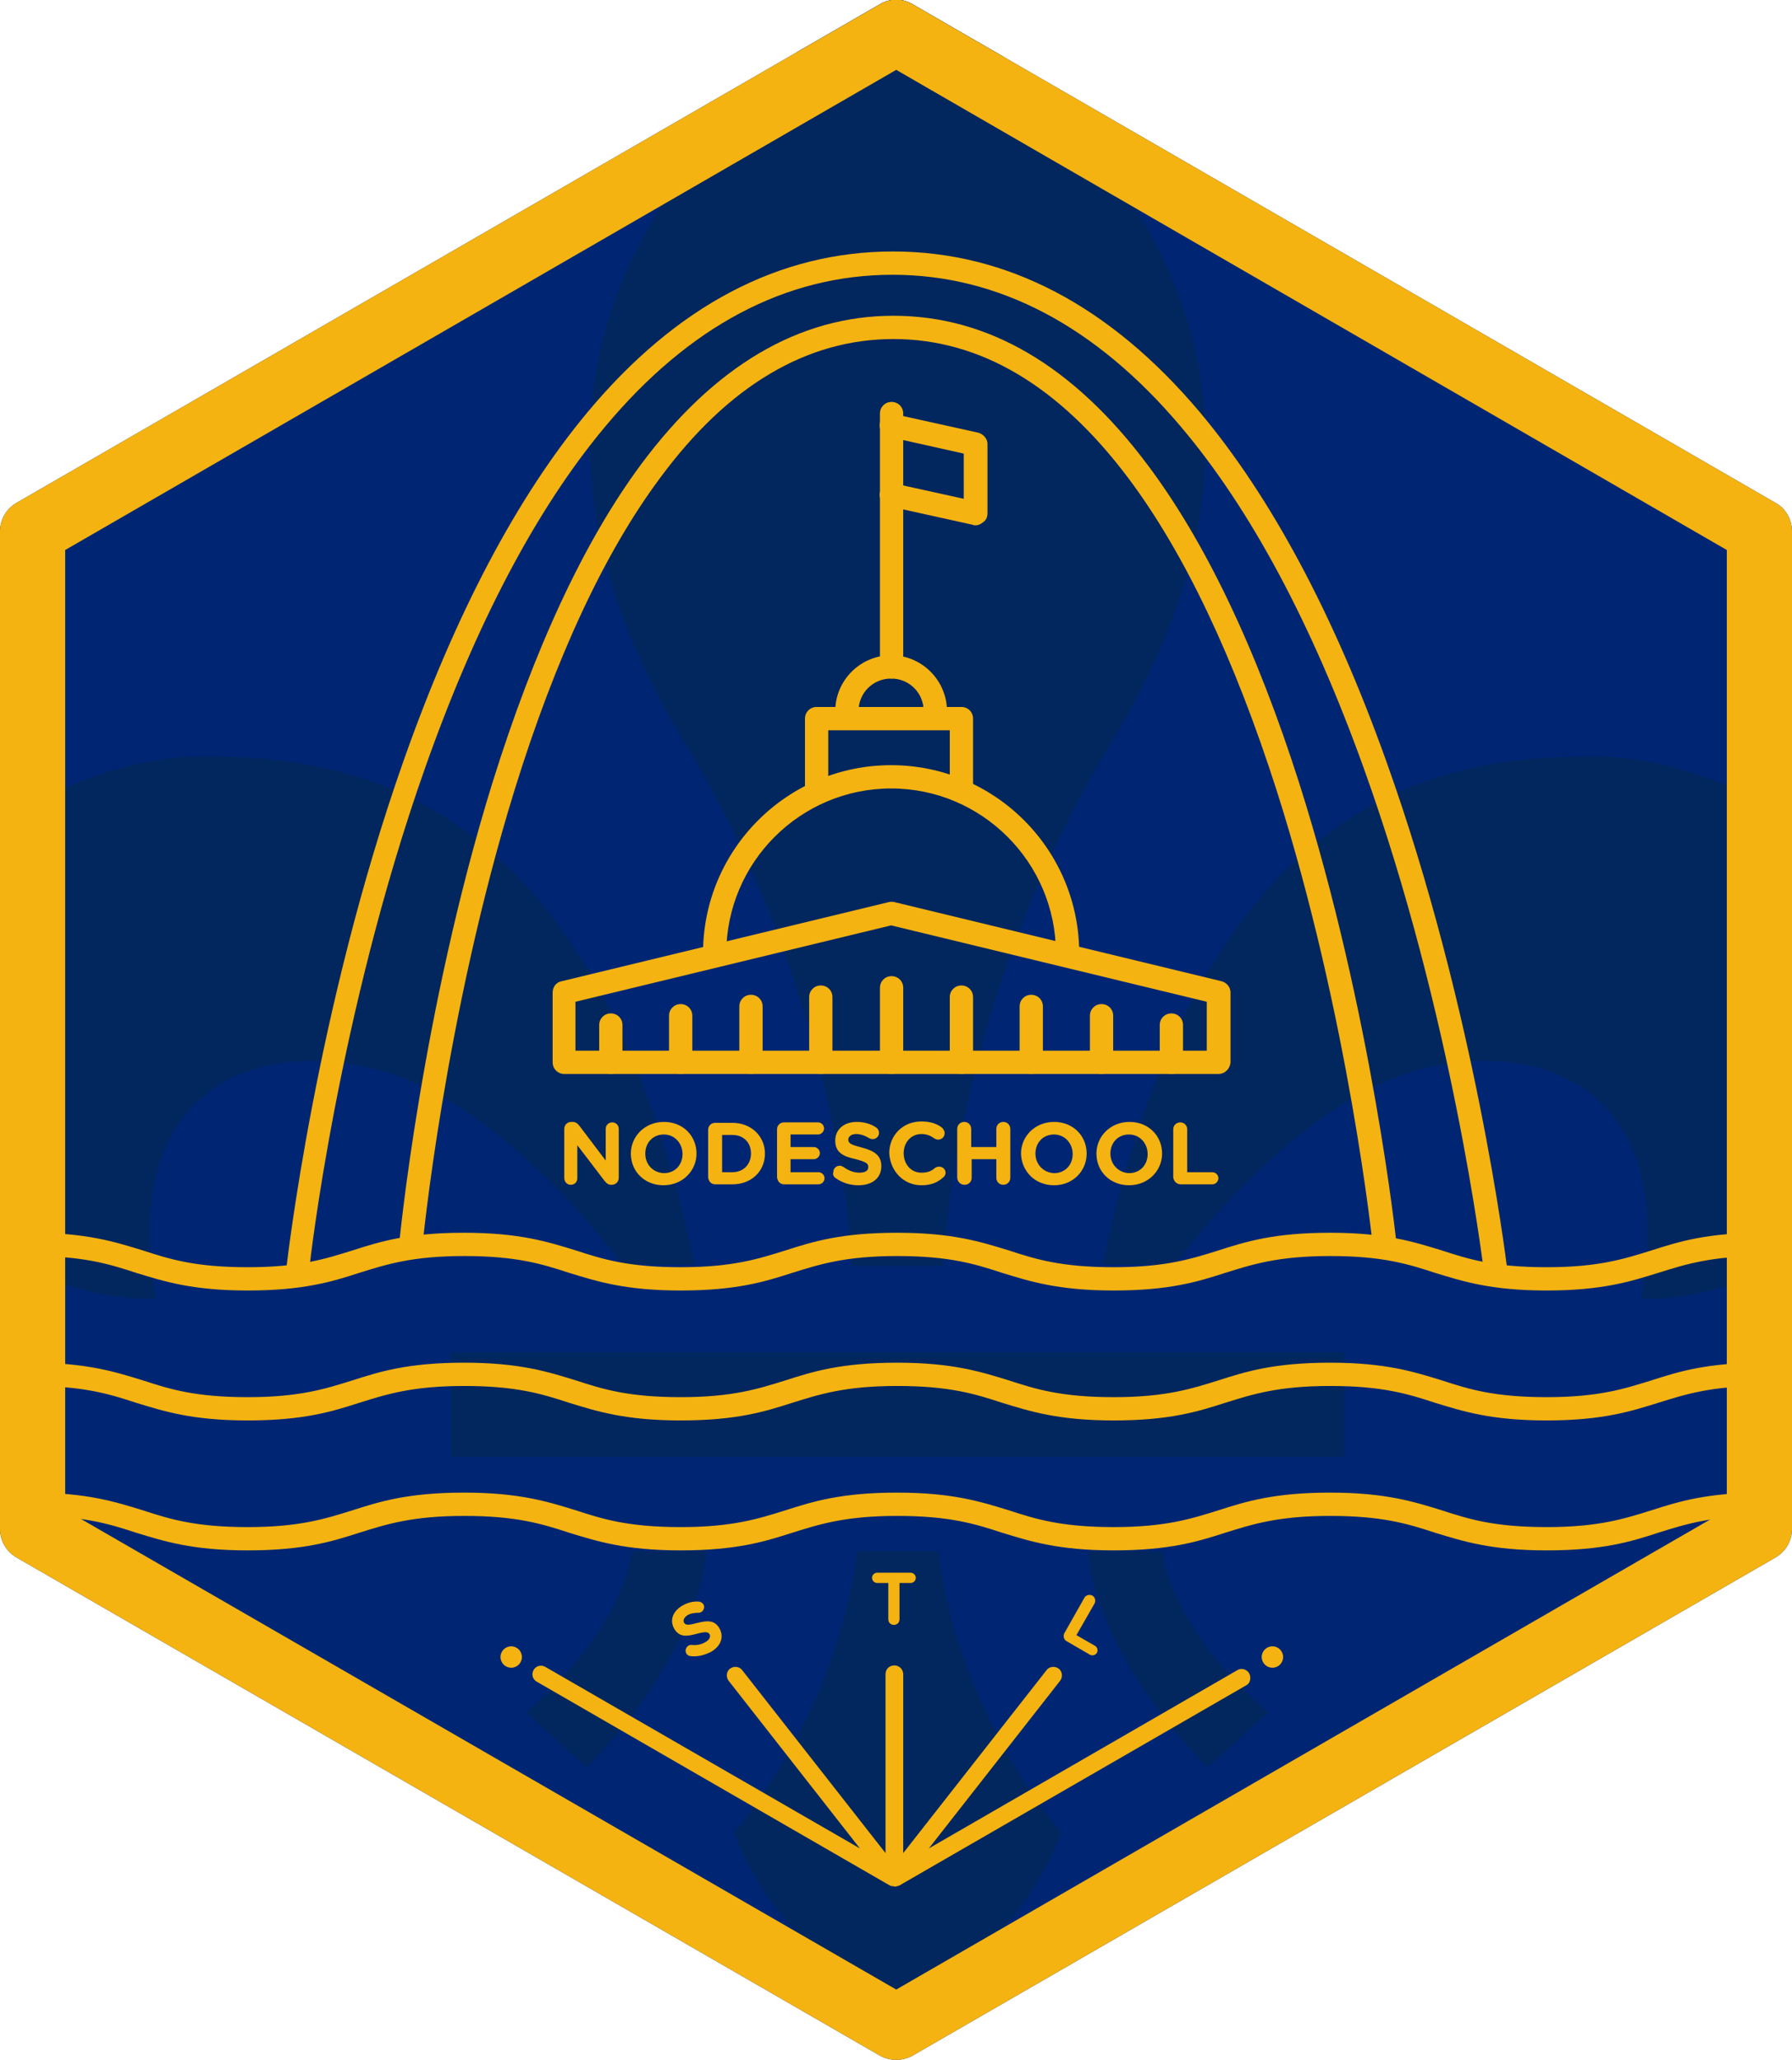 <?xml version="1.0" encoding="utf-8"?>
<!-- Generator: Adobe Illustrator 19.1.0, SVG Export Plug-In . SVG Version: 6.00 Build 0)  -->
<svg version="1.1" id="Layer_1" xmlns="http://www.w3.org/2000/svg" xmlns:xlink="http://www.w3.org/1999/xlink" x="0px" y="0px"
	 viewBox="-203 85.6 384.9 442.4" style="enable-background:new -203 85.6 384.9 442.4;" xml:space="preserve">
<style type="text/css">
	.st0{fill:#002673;}
	.st1{clip-path:url(#SVGID_2_);}
	.st2{fill:#02265E;}
	.st3{fill:#F4B311;}
</style>
<g id="Layer_2">
</g>
<g>
	<g>
		<path class="st0" d="M-10.5,527.9c-1.2,0-2.4-0.3-3.5-0.9l-185.5-107c-2.2-1.3-3.5-3.6-3.5-6.1V199.7c0-2.5,1.3-4.8,3.5-6.1
			L-14,86.5c2.2-1.3,4.8-1.3,7,0l185.4,107.1c2.2,1.2,3.5,3.6,3.5,6.1v214.2c0,2.5-1.3,4.8-3.5,6.1L-7,527
			C-8.1,527.6-9.3,527.9-10.5,527.9z"/>
	</g>
</g>
<g>
	<defs>
		<path id="SVGID_1_" d="M-10.5,527.9c-1.2,0-2.4-0.3-3.5-0.9l-185.5-107c-2.2-1.3-3.5-3.6-3.5-6.1V199.7c0-2.5,1.3-4.8,3.5-6.1
			L-14,86.5c2.2-1.3,4.8-1.3,7,0l185.4,107.1c2.2,1.2,3.5,3.6,3.5,6.1v214.2c0,2.5-1.3,4.8-3.5,6.1L-7,527
			C-8.1,527.6-9.3,527.9-10.5,527.9z"/>
	</defs>
	<clipPath id="SVGID_2_">
		<use xlink:href="#SVGID_1_"  style="overflow:visible;"/>
	</clipPath>
	<g class="st1">
		<g>
			<rect x="-106.2" y="376" class="st2" width="191.9" height="22.4"/>
		</g>
		<g>
			<path class="st2" d="M-67.2,418.7h15.9c0,0-0.3,20.3-25.7,46.4l-13-11.8C-90.1,453.4-70.4,437.5-67.2,418.7z"/>
		</g>
		<g>
			<path class="st2" d="M46.6,418.7H30.7c0,0,0.3,20.3,25.7,46.4l13-11.8C69.5,453.4,49.8,437.5,46.6,418.7z"/>
		</g>
		<g>
			<path class="st2" d="M24.9,479.1c0,0-22.2-25.8-26.4-60.4h-8.7v0h-8.7c-4.1,34.6-26.4,60.4-26.4,60.4
				c10.5,28,35.1,35.9,35.1,35.9v0C-10.1,515,14.4,507.1,24.9,479.1z"/>
		</g>
		<g>
			<path class="st2" d="M-53.8,357.1h-15.6c0,0-20.3-28.3-44.8-39.1s-64.5-5.4-55.3,46.4c0,0-40.7,3.2-55.3-42
				c-14.6-45.1,33.1-74.4,65.2-74.4S-75.5,254.8-53.8,357.1z"/>
		</g>
		<g>
			<path class="st2" d="M33.8,357.1h15.6c0,0,20.3-28.3,44.8-39.1s64.5-5.4,55.3,46.4c0,0,40.7,3.2,55.3-42
				c14.6-45.1-33.1-74.4-65.2-74.4S55.4,254.8,33.8,357.1z"/>
		</g>
		<g>
			<path class="st2" d="M-10.2,80.4c-74.5,50.3-80.2,108.1-45.9,164.4S-20,357.4-20,357.4h9.8h9.8c0,0,1.9-56.3,36.2-112.6
				S64.3,130.8-10.2,80.4z"/>
		</g>
	</g>
</g>
<g>
	<path class="st3" d="M94.4,355.8c-1.3,0-2.4-1-2.5-2.2c0-0.5-5.2-49.7-20.7-98.3c-9.1-28.4-19.8-51-31.9-67.1
		c-14.9-19.8-31.8-29.8-50.4-29.8c-18.6,0-35.5,10-50.1,29.8c-12,16.1-22.5,38.7-31.3,67.1c-15,48.6-19.8,97.8-19.8,98.3
		c-0.1,1.4-1.3,2.4-2.7,2.3c-1.4-0.1-2.4-1.3-2.3-2.7c0-0.5,4.8-50.2,20-99.3c9-28.9,19.7-52,32-68.6c15.7-21.1,33.9-31.9,54.2-31.9
		c20.3,0,38.6,10.7,54.5,31.9c12.5,16.6,23.5,39.7,32.7,68.6c15.6,49.1,20.9,98.8,20.9,99.3c0.1,1.4-0.9,2.6-2.2,2.7
		C94.5,355.8,94.5,355.8,94.4,355.8z"/>
</g>
<g>
	<path class="st3" d="M-138.9,359.9c-0.1,0-0.2,0-0.3,0c-1.4-0.2-2.4-1.4-2.2-2.8c0.1-0.5,6.2-54.7,25.1-108.2
		c11.1-31.5,24.4-56.7,39.5-74.8c19.1-22.9,41.2-34.5,65.6-34.5c24.4,0,46.6,11.6,65.9,34.5c15.2,18.1,28.7,43.2,40,74.8
		c19.2,53.5,25.8,107.6,25.9,108.2c0.2,1.4-0.8,2.6-2.2,2.8c-1.4,0.2-2.6-0.8-2.8-2.2c-0.1-0.5-6.6-54.2-25.7-107.2
		c-11.1-30.9-24.3-55.6-39.2-73.2c-18.3-21.7-39.2-32.7-62-32.7c-22.9,0-43.7,11-61.8,32.7c-14.7,17.6-27.7,42.3-38.6,73.2
		c-18.7,52.9-24.8,106.5-24.8,107.1C-136.6,358.9-137.7,359.9-138.9,359.9z"/>
</g>
<g>
	<path class="st3" d="M129.2,362.7c-12,0-18.1-2-24-3.8c-5.8-1.9-11.3-3.6-22.5-3.6c-11.2,0-16.7,1.8-22.5,3.6
		c-5.9,1.9-12,3.8-24,3.8s-18.1-2-24-3.8c-5.8-1.9-11.3-3.6-22.5-3.6c-11.2,0-16.7,1.8-22.5,3.6c-5.9,1.9-12,3.8-24,3.8
		s-18.1-2-24-3.8c-5.8-1.9-11.3-3.6-22.5-3.6c-11.2,0-16.7,1.8-22.5,3.6c-5.9,1.9-12,3.8-24,3.8c-12,0-18.1-2-24-3.8
		c-5.8-1.9-11.3-3.6-22.5-3.6c-1.4,0-2.5-1.1-2.5-2.5c0-1.4,1.1-2.5,2.5-2.5c12,0,18.1,2,24,3.8c5.8,1.9,11.3,3.6,22.5,3.6
		c11.2,0,16.7-1.8,22.5-3.6c5.9-1.9,12-3.8,24-3.8c12,0,18.1,2,24,3.8c5.8,1.9,11.3,3.6,22.5,3.6s16.7-1.8,22.5-3.6
		c5.9-1.9,12-3.8,24-3.8s18.1,2,24,3.8c5.8,1.9,11.3,3.6,22.5,3.6c11.2,0,16.7-1.8,22.5-3.6c5.9-1.9,12-3.8,24-3.8
		c12,0,18.1,2,24,3.8c5.8,1.9,11.3,3.6,22.5,3.6c11.2,0,16.7-1.8,22.5-3.6c5.9-1.9,12-3.8,24-3.8c1.4,0,2.5,1.1,2.5,2.5
		c0,1.4-1.1,2.5-2.5,2.5c-11.2,0-16.7,1.8-22.5,3.6C147.4,360.7,141.3,362.7,129.2,362.7z"/>
</g>
<g>
	<path class="st3" d="M129.2,390.6c-12,0-18.1-2-24-3.8c-5.8-1.9-11.3-3.6-22.5-3.6c-11.2,0-16.7,1.8-22.5,3.6
		c-5.9,1.9-12,3.8-24,3.8s-18.1-2-24-3.8c-5.8-1.9-11.3-3.6-22.5-3.6c-11.2,0-16.7,1.8-22.5,3.6c-5.9,1.9-12,3.8-24,3.8
		s-18.1-2-24-3.8c-5.8-1.9-11.3-3.6-22.5-3.6c-11.2,0-16.7,1.8-22.5,3.6c-5.9,1.9-12,3.8-24,3.8c-12,0-18.1-2-24-3.8
		c-5.8-1.9-11.3-3.6-22.5-3.6c-1.4,0-2.5-1.1-2.5-2.5c0-1.4,1.1-2.5,2.5-2.5c12,0,18.1,2,24,3.8c5.8,1.9,11.3,3.6,22.5,3.6
		c11.2,0,16.7-1.8,22.5-3.6c5.9-1.9,12-3.8,24-3.8c12,0,18.1,2,24,3.8c5.8,1.9,11.3,3.6,22.5,3.6s16.7-1.8,22.5-3.6
		c5.9-1.9,12-3.8,24-3.8s18.1,2,24,3.8c5.8,1.9,11.3,3.6,22.5,3.6c11.2,0,16.7-1.8,22.5-3.6c5.9-1.9,12-3.8,24-3.8
		c12,0,18.1,2,24,3.8c5.8,1.9,11.3,3.6,22.5,3.6c11.2,0,16.7-1.8,22.5-3.6c5.9-1.9,12-3.8,24-3.8c1.4,0,2.5,1.1,2.5,2.5
		c0,1.4-1.1,2.5-2.5,2.5c-11.2,0-16.7,1.8-22.5,3.6C147.4,388.6,141.3,390.6,129.2,390.6z"/>
</g>
<g>
	<path class="st3" d="M129.2,418.5c-12,0-18.1-2-24-3.8c-5.8-1.9-11.3-3.6-22.5-3.6c-11.2,0-16.7,1.8-22.5,3.6
		c-5.9,1.9-12,3.8-24,3.8s-18.1-2-24-3.8c-5.8-1.9-11.3-3.6-22.5-3.6c-11.2,0-16.7,1.8-22.5,3.6c-5.9,1.9-12,3.8-24,3.8
		s-18.1-2-24-3.8c-5.8-1.9-11.3-3.6-22.5-3.6c-11.2,0-16.7,1.8-22.5,3.6c-5.9,1.9-12,3.8-24,3.8c-12,0-18.1-2-24-3.8
		c-5.8-1.9-11.3-3.6-22.5-3.6c-1.4,0-2.5-1.1-2.5-2.5c0-1.4,1.1-2.5,2.5-2.5c12,0,18.1,2,24,3.8c5.8,1.9,11.3,3.6,22.5,3.6
		c11.2,0,16.7-1.8,22.5-3.6c5.9-1.9,12-3.8,24-3.8c12,0,18.1,2,24,3.8c5.8,1.9,11.3,3.6,22.5,3.6s16.7-1.8,22.5-3.6
		c5.9-1.9,12-3.8,24-3.8s18.1,2,24,3.8c5.8,1.9,11.3,3.6,22.5,3.6c11.2,0,16.7-1.8,22.5-3.6c5.9-1.9,12-3.8,24-3.8
		c12,0,18.1,2,24,3.8c5.8,1.9,11.3,3.6,22.5,3.6c11.2,0,16.7-1.8,22.5-3.6c5.9-1.9,12-3.8,24-3.8c1.4,0,2.5,1.1,2.5,2.5
		c0,1.4-1.1,2.5-2.5,2.5c-11.2,0-16.7,1.8-22.5,3.6C147.4,416.6,141.3,418.5,129.2,418.5z"/>
</g>
<g>
	<g>
		<path class="st3" d="M-10.5,527.9c-1.2,0-2.4-0.3-3.5-0.9l-185.5-107c-2.2-1.3-3.5-3.6-3.5-6.1V199.7c0-2.5,1.3-4.8,3.5-6.1
			L-14,86.5c2.2-1.3,4.8-1.3,7,0l185.4,107.1c2.2,1.2,3.5,3.6,3.5,6.1v214.2c0,2.5-1.3,4.8-3.5,6.1L-7,527
			C-8.1,527.6-9.3,527.9-10.5,527.9z M-189,409.8l178.5,103l178.4-103V203.7L-10.5,100.6L-189,203.7V409.8z"/>
	</g>
</g>
<g>
	<path class="st3" d="M65.3,444.9c-0.5-0.9-1.7-1.2-2.5-0.7l-66.3,38.3l28.2-36c0.6-0.8,0.5-2-0.3-2.6c-0.8-0.6-2-0.5-2.6,0.3
		L-9,483.5v-38.4c0-1-0.8-1.9-1.9-1.9s-1.9,0.8-1.9,1.9v38.4l-30.8-39.3c-0.6-0.8-1.8-0.9-2.6-0.3c-0.8,0.6-0.9,1.8-0.3,2.6l28.2,36
		l-67.6-39c-0.9-0.5-2-0.2-2.5,0.7s-0.2,2,0.7,2.5l75.9,43.8c0,0,0,0,0.1,0c0.1,0,0.1,0.1,0.2,0.1c0,0,0,0,0.1,0c0,0,0,0,0.1,0h0.1
		c0.1,0,0.3,0.1,0.4,0.1l0,0l0,0l0,0l0,0c0.2,0,0.3,0,0.4-0.1h0.1h0.1c0.1,0,0.1-0.1,0.2-0.1c0,0,0,0,0.1,0l74.7-43.1
		C65.5,447,65.8,445.8,65.3,444.9z"/>
</g>
<g>
	<circle class="st3" cx="70.3" cy="441.4" r="2.3"/>
</g>
<g>
	<circle class="st3" cx="-93.2" cy="441.4" r="2.3"/>
</g>
<g>
	<g>
		<path class="st3" d="M-80.4,340c0.8,0,1.4-0.6,1.4-1.4v-7.1l5.8,7.6c0.4,0.5,0.8,0.9,1.5,0.9h0.1c0.8,0,1.5-0.6,1.5-1.5V328
			c0-0.8-0.6-1.4-1.4-1.4c-0.8,0-1.4,0.6-1.4,1.4v6.8l-5.6-7.4c-0.4-0.5-0.8-0.9-1.5-0.9h-0.3c-0.8,0-1.5,0.6-1.5,1.5v10.5
			C-81.8,339.4-81.2,340-80.4,340z"/>
	</g>
	<g>
		<path class="st3" d="M-60.5,340.1c4.1,0,7.1-3.1,7.1-6.8l0,0c0-3.8-2.9-6.8-7-6.8s-7.1,3.1-7.1,6.8l0,0
			C-67.5,337.1-64.6,340.1-60.5,340.1z M-64.4,333.3c0-2.3,1.6-4.1,4-4.1c2.3,0,4,1.9,4,4.2l0,0c0,2.3-1.6,4.1-4,4.1
			C-62.8,337.4-64.4,335.6-64.4,333.3L-64.4,333.3z"/>
	</g>
	<g>
		<path class="st3" d="M-49.4,339.9h3.7c4.2,0,7-2.9,7-6.6l0,0c0-3.7-2.9-6.6-7-6.6h-3.7c-0.8,0-1.5,0.6-1.5,1.5v10.2
			C-50.8,339.3-50.2,339.9-49.4,339.9z M-47.9,329.3h2.2c2.4,0,4,1.6,4,4l0,0c0,2.3-1.6,4-4,4h-2.2V329.3z"/>
	</g>
	<g>
		<path class="st3" d="M-34.6,339.9h7.4c0.7,0,1.3-0.6,1.3-1.3c0-0.7-0.6-1.3-1.3-1.3h-6v-2.8h5c0.7,0,1.3-0.6,1.3-1.3
			c0-0.7-0.6-1.3-1.3-1.3h-5v-2.7h5.9c0.7,0,1.3-0.6,1.3-1.3s-0.6-1.3-1.3-1.3h-7.3c-0.8,0-1.5,0.6-1.5,1.5v10.3
			C-36,339.3-35.4,339.9-34.6,339.9z"/>
	</g>
	<g>
		<path class="st3" d="M-23.6,338.5c1.5,1.1,3.2,1.6,5,1.6c2.9,0,4.9-1.5,4.9-4.1l0,0c0-2.3-1.5-3.3-4.2-4c-2.3-0.6-2.9-0.9-2.9-1.7
			l0,0c0-0.6,0.6-1.2,1.7-1.2c0.9,0,1.8,0.3,2.8,0.9c0.2,0.1,0.5,0.2,0.7,0.2c0.8,0,1.4-0.6,1.4-1.3c0-0.6-0.3-1-0.6-1.2
			c-1.2-0.8-2.6-1.2-4.2-1.2c-2.7,0-4.6,1.6-4.6,4l0,0c0,2.6,1.7,3.4,4.4,4c2.2,0.6,2.7,0.9,2.7,1.7l0,0c0,0.8-0.7,1.2-1.9,1.2
			c-1.3,0-2.4-0.5-3.4-1.2c-0.2-0.1-0.5-0.3-0.8-0.3c-0.8,0-1.4,0.6-1.4,1.3C-24.2,337.9-23.9,338.3-23.6,338.5z"/>
	</g>
	<g>
		<path class="st3" d="M-5.1,340.1c2.1,0,3.5-0.6,4.7-1.7c0.3-0.2,0.5-0.6,0.5-1c0-0.7-0.6-1.3-1.4-1.3c-0.3,0-0.6,0.1-0.9,0.3
			c-0.8,0.7-1.6,1-2.9,1c-2.3,0-3.8-1.9-3.8-4.2l0,0c0-2.3,1.6-4.1,3.8-4.1c1,0,1.9,0.3,2.7,0.9c0.2,0.1,0.5,0.3,0.9,0.3
			c0.8,0,1.4-0.6,1.4-1.4c0-0.5-0.3-0.9-0.6-1.2c-1.1-0.8-2.4-1.3-4.4-1.3c-4.1,0-6.9,3.1-6.9,6.8l0,0
			C-11.8,337.1-8.9,340.1-5.1,340.1z"/>
	</g>
	<g>
		<path class="st3" d="M4.2,340c0.8,0,1.5-0.6,1.5-1.5v-4H11v4c0,0.8,0.6,1.5,1.5,1.5c0.8,0,1.5-0.6,1.5-1.5V328
			c0-0.8-0.6-1.5-1.5-1.5c-0.8,0-1.5,0.6-1.5,1.5v3.9H5.6V328c0-0.8-0.6-1.5-1.5-1.5c-0.8,0-1.5,0.6-1.5,1.5v10.5
			C2.7,339.4,3.3,340,4.2,340z"/>
	</g>
	<g>
		<path class="st3" d="M23.4,340.1c4.1,0,7-3.1,7-6.8l0,0c0-3.8-2.9-6.8-7-6.8s-7.1,3.1-7.1,6.8l0,0
			C16.4,337.1,19.3,340.1,23.4,340.1z M19.4,333.3c0-2.3,1.6-4.1,4-4.1c2.3,0,4,1.9,4,4.2l0,0c0,2.3-1.6,4.1-4,4.1
			C21.1,337.4,19.4,335.6,19.4,333.3L19.4,333.3z"/>
	</g>
	<g>
		<path class="st3" d="M39.5,340.1c4.1,0,7.1-3.1,7.1-6.8l0,0c0-3.8-2.9-6.8-7-6.8s-7.1,3.1-7.1,6.8l0,0
			C32.5,337.1,35.4,340.1,39.5,340.1z M35.5,333.3c0-2.3,1.6-4.1,4-4.1c2.3,0,4,1.9,4,4.2l0,0c0,2.3-1.6,4.1-4,4.1
			C37.2,337.4,35.5,335.6,35.5,333.3L35.5,333.3z"/>
	</g>
	<g>
		<path class="st3" d="M50.6,339.9h6.8c0.7,0,1.3-0.6,1.3-1.3c0-0.7-0.6-1.3-1.3-1.3H52v-9.2c0-0.8-0.6-1.5-1.5-1.5
			c-0.8,0-1.5,0.6-1.5,1.5v10.3C49.1,339.3,49.8,339.9,50.6,339.9z"/>
	</g>
</g>
<g>
	<path class="st3" d="M-54.7,441.2c-0.3,0-0.7-0.2-0.9-0.6c-0.3-0.6-0.1-1.2,0.4-1.6c0.3-0.2,0.5-0.2,0.7-0.2c1,0.1,2,0,3-0.6
		c0.9-0.5,1.2-1.2,0.9-1.7l0,0c-0.3-0.5-0.8-0.6-2.7-0.1c-2.2,0.6-3.8,0.8-4.9-1.1l0,0c-1-1.8-0.3-3.7,1.7-4.9
		c1.2-0.7,2.4-1,3.6-0.9c0.3,0,0.7,0.2,1,0.6c0.3,0.6,0.1,1.2-0.4,1.6c-0.2,0.1-0.4,0.2-0.6,0.2c-0.9,0-1.7,0.1-2.4,0.5
		c-0.8,0.5-1,1.1-0.8,1.6l0,0c0.4,0.6,0.9,0.6,2.8,0.1c2.3-0.6,3.8-0.6,4.8,1.1l0,0c1.1,1.9,0.3,3.9-1.8,5.1
		C-51.7,441-53.2,441.4-54.7,441.2z"/>
</g>
<g>
	<path class="st3" d="M-12.2,425.5h-2.4c-0.6,0-1.1-0.5-1.1-1.1c0-0.6,0.5-1.1,1.1-1.1h7.2c0.6,0,1.1,0.5,1.1,1.1
		c0,0.6-0.5,1.1-1.1,1.1h-2.4v7.8c0,0.7-0.5,1.2-1.2,1.2c-0.7,0-1.2-0.5-1.2-1.2V425.5z"/>
</g>
<g>
	<path class="st3" d="M29.9,428.7c0.3-0.6,1.1-0.8,1.7-0.5c0.6,0.3,0.8,1.1,0.5,1.7l-3.9,6.8l4,2.3c0.5,0.3,0.7,1,0.4,1.5
		c-0.3,0.5-1,0.7-1.5,0.4l-5-2.9c-0.6-0.3-0.8-1.1-0.5-1.7L29.9,428.7z"/>
</g>
<g>
	<path class="st3" d="M26.3,292.8c-1.4,0-2.5-1.1-2.5-2.5c0-19.5-15.9-35.4-35.4-35.4c-19.5,0-35.4,15.9-35.4,35.4
		c0,1.4-1.1,2.5-2.5,2.5c-1.4,0-2.5-1.1-2.5-2.5c0-22.3,18.1-40.4,40.4-40.4c22.3,0,40.4,18.1,40.4,40.4
		C28.8,291.6,27.7,292.8,26.3,292.8z"/>
</g>
<g>
	<path class="st3" d="M58.7,316.2H-81.8c-1.4,0-2.5-1.1-2.5-2.5v-15c0-1.2,0.8-2.2,1.9-2.4l70.3-17c0.4-0.1,0.8-0.1,1.2,0l70.3,17
		c1.1,0.3,1.9,1.3,1.9,2.4v15C61.2,315.1,60.1,316.2,58.7,316.2z M-79.3,311.2H56.2v-10.5l-67.8-16.4l-67.8,16.4V311.2z"/>
</g>
<g>
	<path class="st3" d="M3.5,257c-1.4,0-2.5-1.1-2.5-2.5v-12.1h-26.1v12.1c0,1.4-1.1,2.5-2.5,2.5c-1.4,0-2.5-1.1-2.5-2.5v-14.6
		c0-1.4,1.1-2.5,2.5-2.5H3.5c1.4,0,2.5,1.1,2.5,2.5v14.6C6,255.8,4.9,257,3.5,257z"/>
</g>
<g>
	<path class="st3" d="M-2.1,240.8c-1.4,0-2.5-1.1-2.5-2.5c0-3.9-3.1-7-7-7s-7,3.1-7,7c0,1.4-1.1,2.5-2.5,2.5s-2.5-1.1-2.5-2.5
		c0-6.6,5.4-12,12-12s12,5.4,12,12C0.4,239.7-0.7,240.8-2.1,240.8z"/>
</g>
<g>
	<path class="st3" d="M-11.5,231.3c-1.4,0-2.5-1.1-2.5-2.5v-54.4c0-1.4,1.1-2.5,2.5-2.5s2.5,1.1,2.5,2.5v54.4
		C-9,230.2-10.2,231.3-11.5,231.3z"/>
</g>
<g>
	<path class="st3" d="M6.5,198.4c-0.2,0-0.4,0-0.5-0.1l-18.1-4c-1.3-0.3-2.2-1.6-1.9-3c0.3-1.3,1.6-2.2,3-1.9l15,3.3V183l-16.1-3.6
		c-1.3-0.3-2.2-1.6-1.9-3c0.3-1.3,1.6-2.2,3-1.9l18.1,4c1.1,0.3,2,1.3,2,2.4v14.9c0,0.8-0.3,1.5-0.9,1.9
		C7.6,198.2,7.1,198.4,6.5,198.4z"/>
</g>
<g>
	<path class="st3" d="M-11.5,316.2c-1.4,0-2.5-1.1-2.5-2.5v-16c0-1.4,1.1-2.5,2.5-2.5s2.5,1.1,2.5,2.5v16
		C-9,315.1-10.2,316.2-11.5,316.2z"/>
</g>
<g>
	<path class="st3" d="M3.5,316.2c-1.4,0-2.5-1.1-2.5-2.5v-14c0-1.4,1.1-2.5,2.5-2.5s2.5,1.1,2.5,2.5v14C6,315.1,4.9,316.2,3.5,316.2
		z"/>
</g>
<g>
	<path class="st3" d="M18.5,316.2c-1.4,0-2.5-1.1-2.5-2.5v-12c0-1.4,1.1-2.5,2.5-2.5c1.4,0,2.5,1.1,2.5,2.5v12
		C21,315.1,19.9,316.2,18.5,316.2z"/>
</g>
<g>
	<path class="st3" d="M33.6,316.2c-1.4,0-2.5-1.1-2.5-2.5v-10c0-1.4,1.1-2.5,2.5-2.5c1.4,0,2.5,1.1,2.5,2.5v10
		C36.1,315.1,35,316.2,33.6,316.2z"/>
</g>
<g>
	<path class="st3" d="M48.6,316.2c-1.4,0-2.5-1.1-2.5-2.5v-8c0-1.4,1.1-2.5,2.5-2.5c1.4,0,2.5,1.1,2.5,2.5v8
		C51.1,315.1,50,316.2,48.6,316.2z"/>
</g>
<g>
	<path class="st3" d="M-71.8,316.2c-1.4,0-2.5-1.1-2.5-2.5v-8c0-1.4,1.1-2.5,2.5-2.5s2.5,1.1,2.5,2.5v8
		C-69.3,315.1-70.4,316.2-71.8,316.2z"/>
</g>
<g>
	<path class="st3" d="M-56.8,316.2c-1.4,0-2.5-1.1-2.5-2.5v-10c0-1.4,1.1-2.5,2.5-2.5c1.4,0,2.5,1.1,2.5,2.5v10
		C-54.3,315.1-55.4,316.2-56.8,316.2z"/>
</g>
<g>
	<path class="st3" d="M-41.7,316.2c-1.4,0-2.5-1.1-2.5-2.5v-12c0-1.4,1.1-2.5,2.5-2.5c1.4,0,2.5,1.1,2.5,2.5v12
		C-39.2,315.1-40.3,316.2-41.7,316.2z"/>
</g>
<g>
	<path class="st3" d="M-26.7,316.2c-1.4,0-2.5-1.1-2.5-2.5v-14c0-1.4,1.1-2.5,2.5-2.5c1.4,0,2.5,1.1,2.5,2.5v14
		C-24.2,315.1-25.3,316.2-26.7,316.2z"/>
</g>
</svg>
